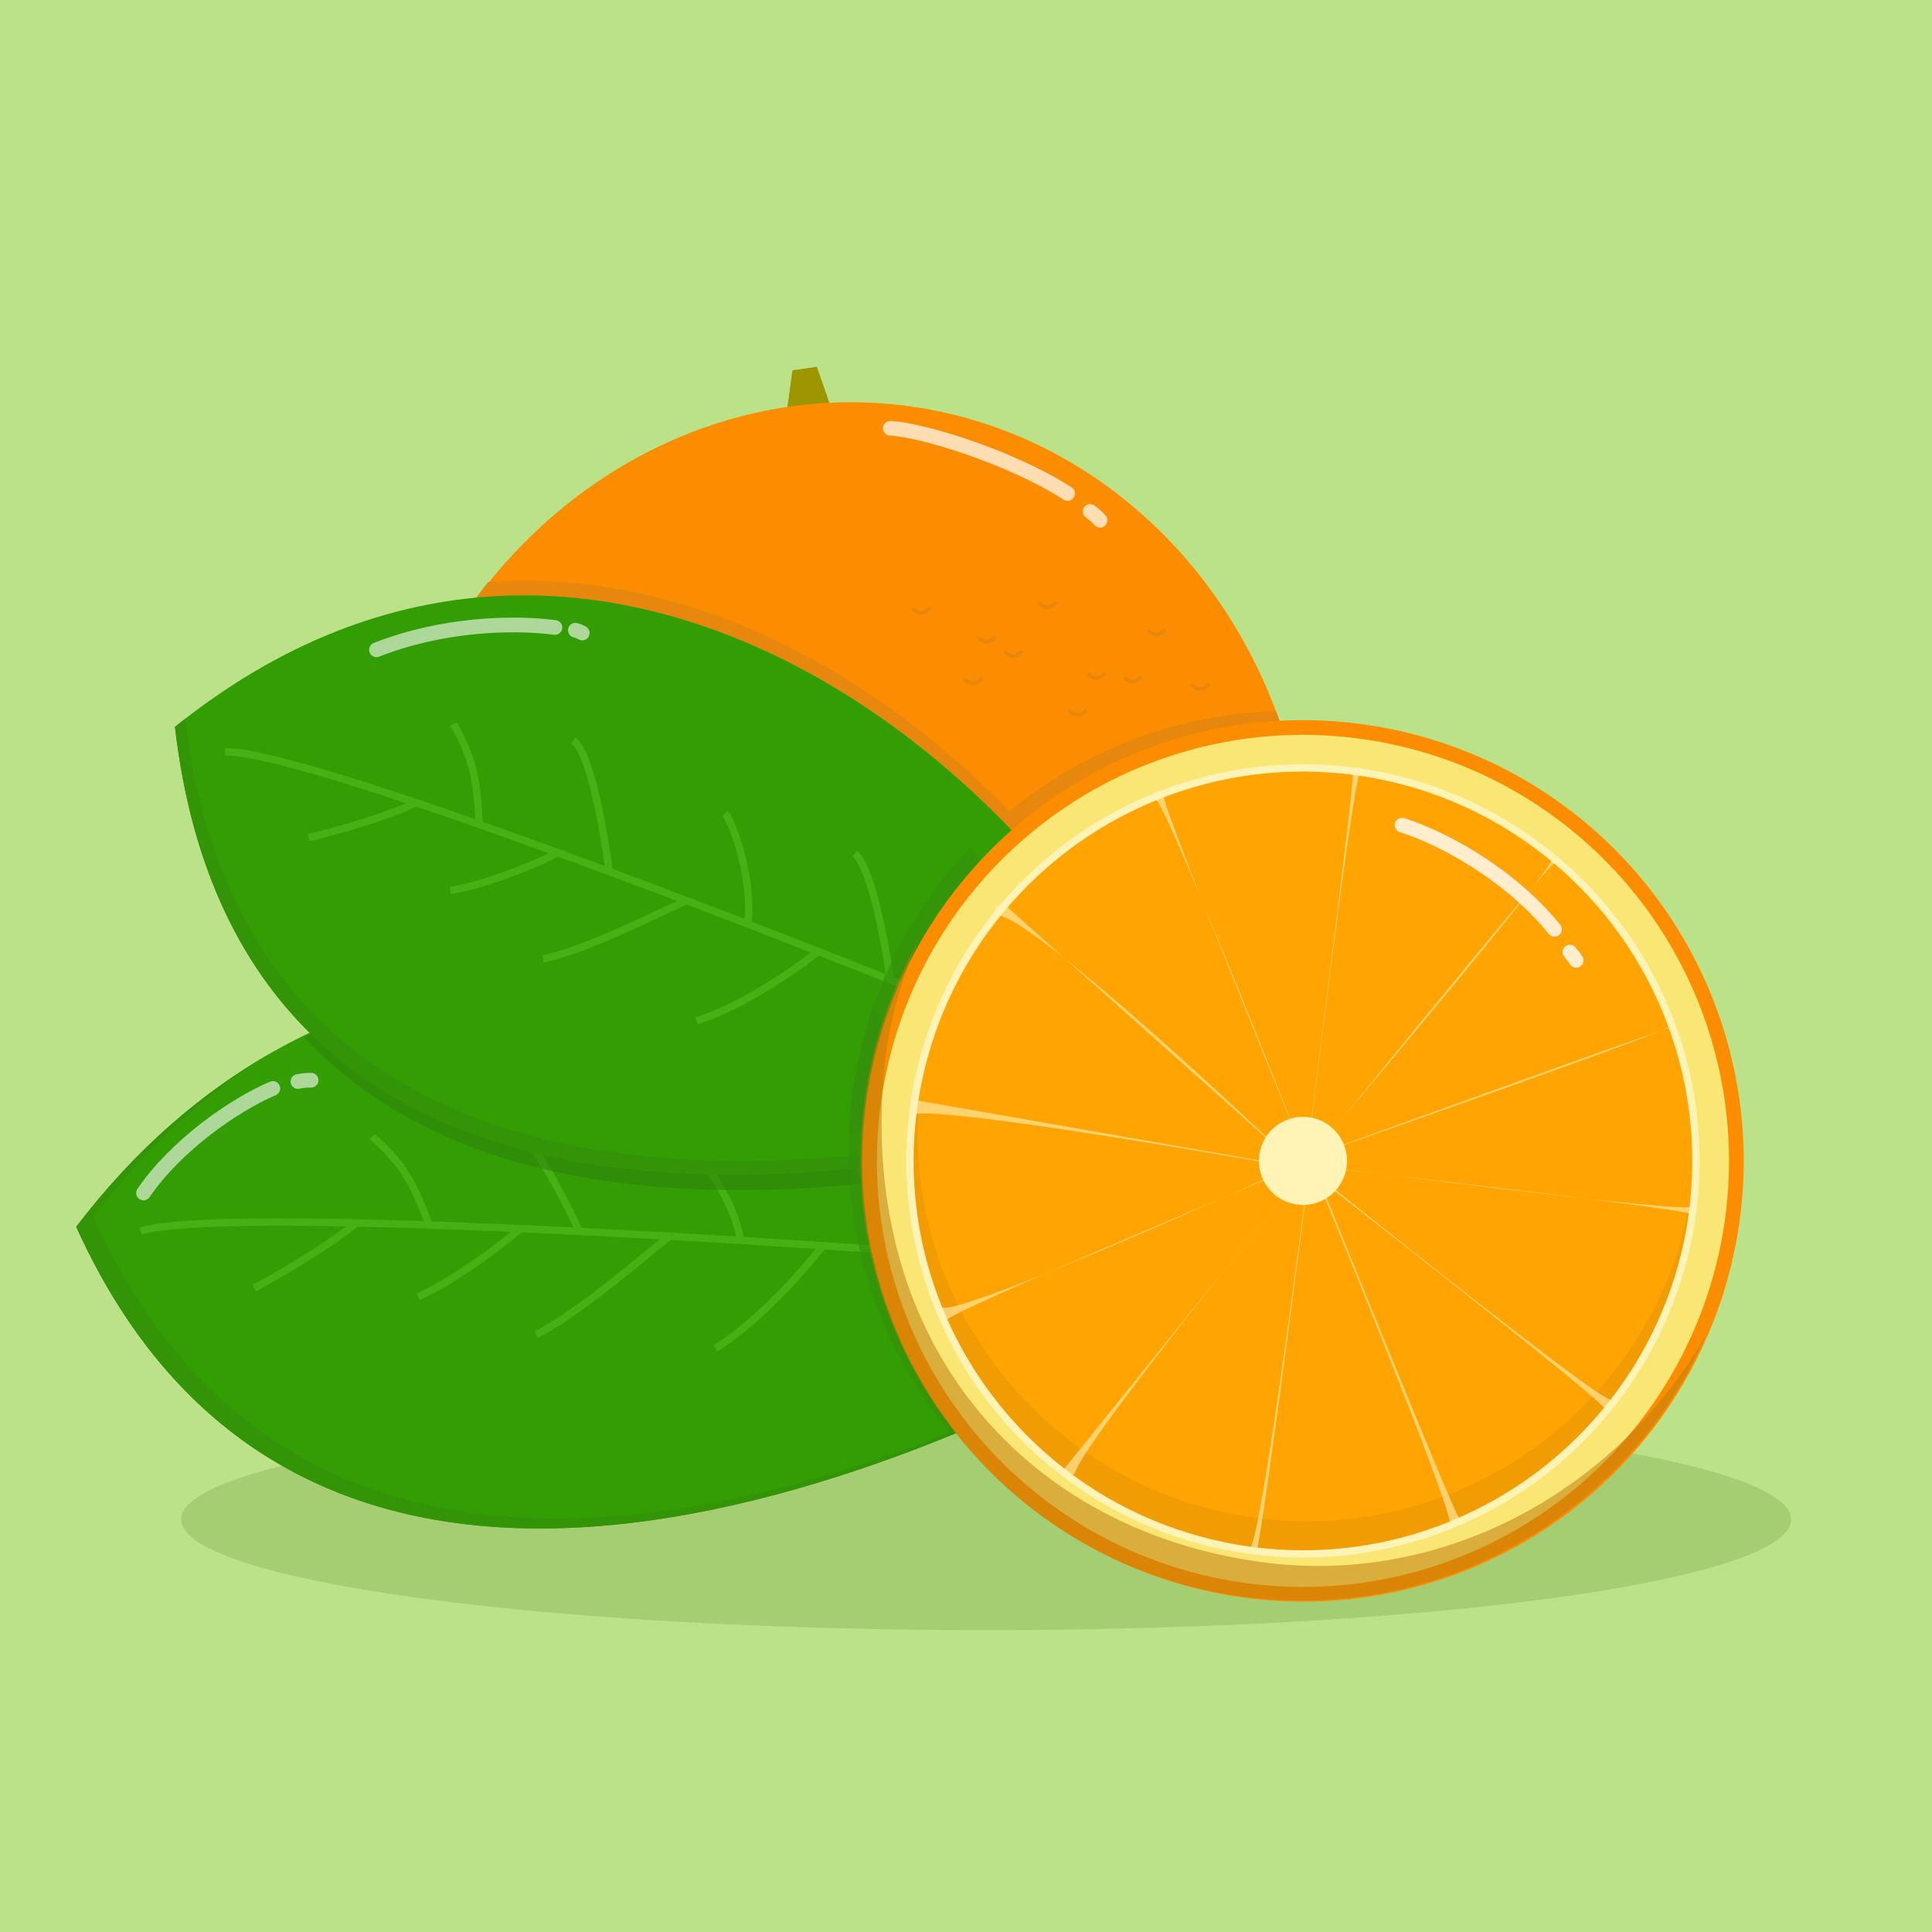 <svg width="96" height="96" viewBox="0 0 96 96" fill="none" xmlns="http://www.w3.org/2000/svg">
<rect width="96" height="96" fill="#BBE289"/>
<ellipse cx="49" cy="75.5" rx="40" ry="5.5" fill="#A5CD71"/>
<path d="M40.588 18.223L39.377 18.402L39.004 21.106L41.524 20.908L40.588 18.223Z" fill="#9E9601"/>
<ellipse cx="41.715" cy="45.499" rx="23.36" ry="25.55" transform="rotate(7.844 41.715 45.499)" fill="#FC8D00"/>
<path opacity="0.7" d="M44.236 21.282C45.859 21.357 50.314 22.755 53.048 24.522M54.66 25.85C54.476 25.638 54.415 25.62 54.167 25.413" stroke="white" stroke-width="0.73" stroke-linecap="round" stroke-linejoin="round"/>
<path fill-rule="evenodd" clip-rule="evenodd" d="M19.59 53.743C18.499 50.12 18.15 46.153 18.711 42.083C19.404 37.053 21.391 32.551 24.246 28.93C40.161 27.729 54.584 41.951 59.092 53.941C49.09 56.966 31.192 60.566 19.59 53.743Z" fill="#E8870D"/>
<path fill-rule="evenodd" clip-rule="evenodd" d="M46.532 70.336C55.819 67.96 63.359 59.555 64.856 48.687C65.506 43.97 64.934 39.392 63.401 35.329C52.904 35.637 43.857 43.484 42.376 54.233C41.558 60.173 43.203 65.885 46.532 70.336Z" fill="#E8870D"/>
<path d="M62.127 63.753C51.19 50.378 20.954 38.417 3.786 60.961C15.797 87.513 47.883 72.451 62.127 63.753Z" fill="#339E03"/>
<path fill-rule="evenodd" clip-rule="evenodd" d="M13.57 52.262C10.35 54.229 7.328 56.921 4.628 60.465C16.116 85.862 45.971 73.187 61.012 64.424C46.272 73.187 15.493 86.841 3.786 60.961C6.719 57.109 10.035 54.264 13.57 52.262Z" fill="#339407"/>
<path opacity="0.6" d="M15.46 53.675C15.161 53.687 15.219 53.664 14.805 53.739M7.131 59.278C8.745 56.921 11.6 54.92 13.557 54.084" stroke="white" stroke-width="0.73" stroke-linecap="round" stroke-linejoin="round"/>
<path d="M61.086 63.489C56.828 63.083 51.152 62.617 45.067 62.184M6.98 61.174C8.336 60.748 12.342 60.652 17.705 60.767M21.316 60.868C20.468 58.497 19.811 57.636 18.492 56.475M21.316 60.868C20.059 60.825 18.851 60.791 17.705 60.767M21.316 60.868C22.764 60.917 24.278 60.977 25.838 61.047M17.705 60.767C16.43 61.846 13.623 63.489 12.624 64.01M25.838 61.047C25.16 61.715 22.4 63.745 20.778 64.434M25.838 61.047C26.809 61.09 27.799 61.137 28.801 61.187M28.801 61.187C27.97 59.406 26.044 55.772 24.994 55.489M28.801 61.187C30.266 61.26 31.759 61.34 33.266 61.426M33.266 61.426C32.087 62.346 28.777 65.252 26.637 66.315M33.266 61.426C34.437 61.493 35.617 61.563 36.798 61.635M36.798 61.635C36.464 59.435 34.454 56.933 33.989 56.708M36.798 61.635C38.163 61.719 39.53 61.807 40.888 61.897M40.888 61.897C39.383 63.827 37.197 66.005 35.549 66.993M40.888 61.897C42.294 61.99 43.691 62.087 45.067 62.184M45.067 62.184C44.277 60.534 42.43 57.126 41.358 56.698" stroke="#46B115" stroke-width="0.365" stroke-linejoin="round"/>
<path opacity="0.6" fill-rule="evenodd" clip-rule="evenodd" d="M55.022 56.612C44.355 49.176 28.331 44.705 15.116 51.547C24.737 61.824 43.018 59.654 55.022 56.612Z" fill="#2F820A"/>
<path d="M58.992 54.664C53.043 38.84 29.822 19.126 8.693 36.116C12.015 64.891 44.172 59.147 58.992 54.664Z" fill="#339E03"/>
<path fill-rule="evenodd" clip-rule="evenodd" d="M9.188 35.725C12.637 63.772 43.769 58.616 58.807 54.184C58.87 54.344 58.932 54.504 58.992 54.664C44.172 59.147 12.015 64.891 8.693 36.116C8.858 35.984 9.023 35.853 9.188 35.725Z" fill="#339407"/>
<path opacity="0.6" d="M28.932 31.453C28.932 31.453 28.74 31.343 28.591 31.316M18.707 32.288C21.93 31.021 25.406 30.898 27.574 31.178" stroke="white" stroke-width="0.73" stroke-linecap="round" stroke-linejoin="round"/>
<path d="M57.901 54.298C54.286 52.751 49.445 50.759 44.237 48.688M11.181 37.361C12.482 37.319 16.014 38.317 20.676 39.886M23.809 40.965C23.709 38.456 23.367 37.451 22.527 35.976M23.809 40.965C22.72 40.582 21.672 40.221 20.676 39.886M23.809 40.965C25.063 41.406 26.371 41.875 27.717 42.366M20.676 39.886C19.269 40.576 16.367 41.391 15.351 41.62M27.717 42.366C26.943 42.824 23.978 44.024 22.373 44.245M27.717 42.366C28.556 42.672 29.409 42.986 30.273 43.307M30.273 43.307C30.028 41.37 29.326 37.355 28.485 36.797M30.273 43.307C31.535 43.776 32.82 44.259 34.115 44.751M34.115 44.751C32.835 45.314 29.151 47.205 26.99 47.645M34.115 44.751C35.122 45.133 36.135 45.521 37.149 45.912M37.149 45.912C37.453 43.707 36.372 40.758 36.025 40.415M37.149 45.912C38.321 46.364 39.494 46.82 40.658 47.276M40.658 47.276C38.818 48.721 36.315 50.219 34.605 50.72M40.658 47.276C41.863 47.748 43.059 48.22 44.237 48.688M44.237 48.688C43.993 46.888 43.299 43.112 42.477 42.409" stroke="#46B115" stroke-width="0.365" stroke-linejoin="round"/>
<path opacity="0.6" fill-rule="evenodd" clip-rule="evenodd" d="M47.197 71.183C47.878 70.915 48.552 70.639 49.218 70.358C53.289 67.691 56.631 63.729 58.692 58.929C54.558 55.393 49.197 52.251 43.315 50.226C42.884 51.507 42.567 52.846 42.376 54.234C41.505 60.558 43.426 66.623 47.197 71.183Z" fill="#348F0B"/>
<path opacity="0.6" fill-rule="evenodd" clip-rule="evenodd" d="M48.2 42.129C51.265 45.758 53.624 49.701 55.026 53.429C51.515 54.491 47.03 55.624 42.187 56.352C42.216 55.65 42.278 54.943 42.376 54.233C43.027 49.505 45.142 45.34 48.2 42.129Z" fill="#348F0B"/>
<circle cx="64.744" cy="57.684" r="21.535" transform="rotate(7.844 64.744 57.684)" fill="#F9E675" stroke="#FC8D00" stroke-width="0.73"/>
<circle cx="64.744" cy="57.684" r="19.527" transform="rotate(7.844 64.744 57.684)" fill="#FFA403" stroke="#FFF3B6" stroke-width="0.365"/>
<path opacity="0.4" d="M83.994 59.599C82.202 69.796 72.645 76.826 62.303 75.401C51.961 73.977 44.661 64.623 45.693 54.322C45.651 54.561 45.614 54.801 45.58 55.044C44.122 65.628 51.52 75.39 62.104 76.848C72.688 78.306 82.45 70.908 83.908 60.324C83.941 60.082 83.97 59.84 83.994 59.599Z" fill="#E09207"/>
<circle cx="64.744" cy="57.684" r="2.19" transform="rotate(7.844 64.744 57.684)" fill="#FFF3B6"/>
<g opacity="0.6">
<path d="M67.228 38.314C67.384 38.52 64.836 57.736 64.925 57.709C64.925 57.709 67.219 38.681 67.59 38.364C67.961 38.047 67.073 38.108 67.228 38.314Z" fill="#FFF3B6"/>
<path fill-rule="evenodd" clip-rule="evenodd" d="M62.441 77.078C62.798 75.838 65.057 58.178 65.057 58.178L65.394 58.455C65.394 58.455 72.003 74.527 72.035 75.637C72.215 75.662 72.758 75.736 72.446 75.325C72.134 74.914 65.532 58.569 65.532 58.569C65.532 58.569 79.851 69.713 79.801 70.075C79.751 70.436 80.635 69.453 80.057 69.557C79.479 69.662 65.457 58.398 65.457 58.398L65.262 57.955C65.262 57.955 84.126 60.078 84.089 60.349C84.051 60.62 84.369 59.651 83.958 59.962C83.546 60.274 65.241 57.907 65.241 57.907L65.134 57.664L65.146 57.659L65.134 57.663L65.086 57.555L65.168 57.456C65.168 57.456 83.14 51.191 82.984 50.986C82.828 50.78 83.345 51.035 83.165 51.011C82.984 50.986 65.18 57.441 65.18 57.441C65.18 57.441 76.904 42.963 77.291 42.832C77.677 42.701 76.928 42.209 77.135 42.627C77.342 43.044 65.671 56.772 65.111 57.474L65.078 57.49L65.108 57.478L64.932 57.732L64.639 57.833L64.632 57.828L64.638 57.833L64.439 57.901C64.439 57.901 50.41 45.393 49.918 44.956C49.435 44.896 49.325 45.243 49.481 45.449C51.495 45.542 64.429 57.905 64.429 57.905L64.264 57.961C64.264 57.961 45.63 54.682 45.449 54.657C45.574 53.753 45.243 54.813 45.35 55.38C46.8 54.892 64.183 57.989 64.183 57.989C64.183 57.989 48.032 65.329 46.791 64.974C46.199 65.261 47.028 65.928 47.078 65.567C47.128 65.205 64.353 58.008 64.353 58.008L64.694 58.045L64.399 57.988L64.488 57.949L64.52 57.972L64.491 57.947L64.677 57.865L64.906 58.053C64.906 58.053 53.538 72.167 52.871 72.996C52.992 73.504 52.786 73.384 53.388 73.252C53.771 71.647 64.918 58.063 64.918 58.063L65.024 58.151C65.024 58.151 62.696 76.561 62.079 77.028C62.394 77.256 62.054 77.209 62.441 77.078ZM64.683 57.863L64.925 58.031L64.683 58.126L64.719 57.865L65.075 57.893L65.106 57.734L65.088 57.895L65.205 57.904L65.124 57.668L64.919 57.759L64.888 57.796L64.912 57.762L64.683 57.863ZM64.944 57.728L65.124 57.666L65.086 57.556L64.944 57.728ZM64.937 58.038L65.033 58.105L65.069 57.923L65.026 57.916L64.937 58.038ZM65.085 57.925L65.22 57.948L65.349 58.323L65.063 58.126L65.085 57.925Z" fill="#FFF3B6"/>
<path d="M64.913 57.615C64.913 57.615 58.304 40.769 57.454 39.731C57.709 39.214 57.915 39.058 57.84 39.6C57.765 40.142 64.913 57.615 64.913 57.615Z" fill="#FFF3B6"/>
</g>
<path opacity="0.8" d="M69.666 41C71.482 41.566 74.895 43.298 77.243 46.177M78.32 47.719C78.195 47.505 78.146 47.511 78.008 47.307" stroke="white" stroke-width="0.73" stroke-linecap="round" stroke-linejoin="round"/>
<path opacity="0.54" d="M84.785 66.282C80.506 73.9 71.824 78.881 62.645 77.616C50.663 75.965 42.457 66.361 43.988 52.571C44.264 50.572 44.8 48.674 45.559 46.907C44.253 49.232 43.352 51.838 42.966 54.641C41.316 66.622 49.691 77.674 61.672 79.324C71.656 80.7 80.993 75.115 84.785 66.282Z" fill="#BE7F0E"/>
<path d="M48.64 31.713C48.907 31.957 49.163 31.946 49.408 31.68M49.953 32.422C50.22 32.666 50.476 32.655 50.721 32.389M47.96 33.784C48.227 34.028 48.483 34.017 48.728 33.751M57.089 31.349C57.356 31.593 57.612 31.581 57.857 31.316M55.908 33.696C56.175 33.94 56.431 33.929 56.676 33.663M54.105 33.519C54.372 33.763 54.628 33.752 54.873 33.486M53.157 35.346C53.424 35.59 53.681 35.578 53.925 35.313M59.258 34.062C59.525 34.306 59.781 34.295 60.026 34.029M51.667 29.997C51.934 30.241 52.19 30.23 52.435 29.964M45.391 30.284C45.658 30.527 45.914 30.516 46.159 30.25" stroke="#E8870D" stroke-width="0.182" stroke-linecap="round" stroke-linejoin="round"/>
</svg>
